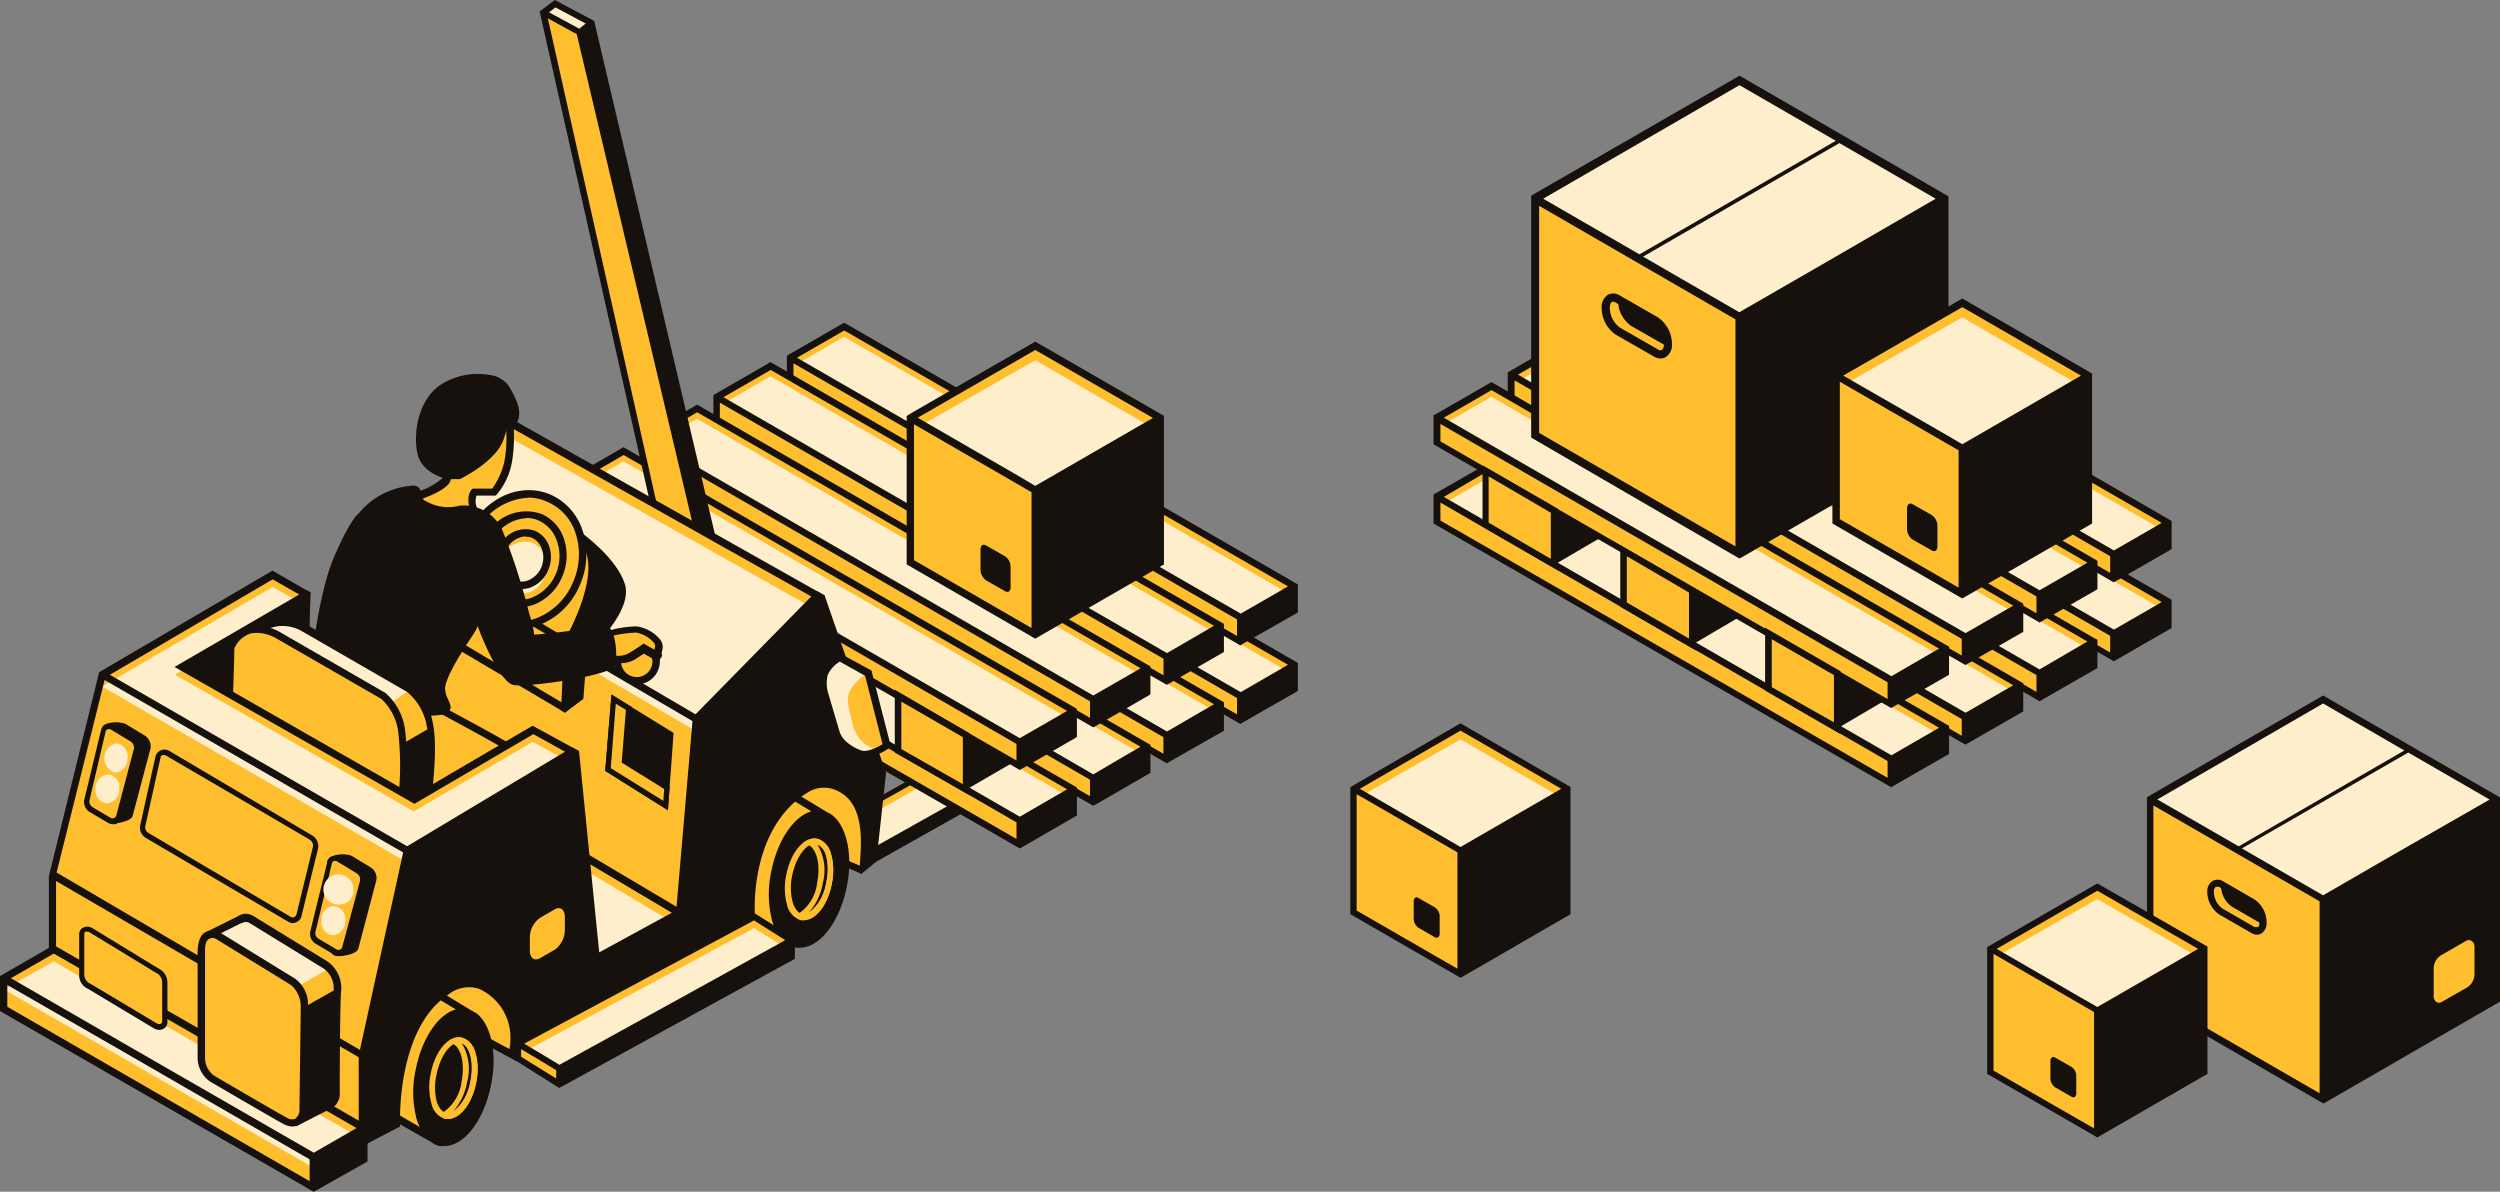 <svg xmlns="http://www.w3.org/2000/svg" viewBox="0 0 229.22 109.27" style=""><rect x="0" y="0" width="229.22" height="109.27" fill="#808080" stroke="none"/><g><g data-name="Layer 2"><g data-name="5"><g data-name="3"><path fill="#fec" d="M228.91 73.3l-15.88-9.17-15.87 9.17v18.32l15.87 9.17V82.51l15.88-9.21z"></path><path fill="#ffbe2e" d="M197.16 91.56l15.87 9.17V82.45l-15.87-9.21v18.32z"></path><path d="M229.22 73.11L213 63.77l-16.15 9.32V91.81l15.87 9.19.32.18.31-.18 15.71-9.07.16-.09V73.48zM213 64.5l7.45 4.31-15.19 8.79-7.46-4.3zm-.32 35.74l-15.24-8.8V73.85l15.24 8.79zm6.77-21.88L213 82.09l-7.45-4.3L220.81 69l7.46 4.31z" fill="#16110d"></path><path d="M206.73 82.48l-2.94-1.7a.94.94 0 0 0-.93 0 1.12 1.12 0 0 0-.48 1 2.55 2.55 0 0 0 1.09 2.06l2.94 1.7a1.11 1.11 0 0 0 .53.16.8.8 0 0 0 .4-.11 1.12 1.12 0 0 0 .48-1 2.57 2.57 0 0 0-1.09-2.11zM207 85h-.29l-2.94-1.7a1.91 1.91 0 0 1-.78-1.51.56.56 0 0 1 .17-.48h.29l.2.12a2.37 2.37 0 0 0 1 1.71l2.51 1.45c.01.25-.06.41-.16.41z" fill="#16110d"></path><path d="M226.61 86.27a.48.48 0 0 0-.51 0l-2.34 1.35a1.45 1.45 0 0 0-.62 1.17v2.51a.64.64 0 0 0 .26.58.43.43 0 0 0 .22.06.52.52 0 0 0 .29-.09l2.35-1.35a1.45 1.45 0 0 0 .62-1.17v-2.49a.63.63 0 0 0-.27-.57z" fill="#ffbe2e"></path><path fill="#ffbe2e" d="M192.3 103.95l-9.81-5.66V86.96l9.81 5.66v11.33z"></path><path fill="#ffbe2e" d="M202.12 86.96l-9.82 5.66-9.81-5.66 9.81-5.67 9.82 5.67z"></path><path fill="#fec" d="M202.12 88.09l-8.83 5.03-9.81-5.66 8.82-5.03 9.82 5.66z"></path><path d="M192.3 81l-9.81 5.67-.29.17v11.62l9.81 5.66.29.17.29-.17 9.81-5.66V86.79zm0 .67l9.24 5.33-4.64 2.68-4.6 2.65-1.45-.83-7.78-4.5zm-9.52 16.49v-10.7l9.22 5.33v10.67z" fill="#16110d"></path><path d="M189.94 100.56l-1.5-.86a1 1 0 0 1-.44-.83v-1.58c0-.32.2-.46.44-.32l1.5.86a1 1 0 0 1 .43.83v1.57c0 .32-.19.47-.43.33z" fill="#16110d"></path></g><path fill="#ffbe2e" d="M133.91 89.32l-9.81-5.67V72.32l9.81 5.67v11.33z"></path><path fill="#ffbe2e" d="M143.73 72.32l-9.82 5.67-9.81-5.67 9.81-5.66 9.82 5.66z"></path><path fill="#fec" d="M143.73 73.45l-8.82 5.04-9.82-5.67 8.82-5.03 9.82 5.66z"></path><path d="M133.91 66.32L124.1 72l-.29.18v11.64l9.82 5.67.28.16.29-.16 9.8-5.67V72.16zm0 .67l9.24 5.33-4.64 2.68-4.6 2.66-1.44-.84-7.79-4.5zm-9.52 16.5V72.82l9.24 5.33v10.67z" fill="#16110d"></path><path d="M131.55 85.93l-1.5-.87a1 1 0 0 1-.43-.83v-1.57c0-.32.19-.47.43-.33l1.5.86a1 1 0 0 1 .45.81v1.6c0 .32-.21.46-.45.33z" fill="#16110d"></path><path fill="#ffbe2e" d="M152.17 34.03v2.31l41.65 23.98v-2.24l-41.65-24.05z"></path><path fill="#ffbe2e" d="M193.82 58.08l-41.65-24.05 4.98-2.87 41.66 24.04-4.99 2.88z"></path><path fill="#fec" d="M193.82 58.08L153 34.51l4.15-2.4 40.94 23.64-4.27 2.33z"></path><path d="M199.11 55.38V55l-.3-.18-41.51-24-.15-.09-5 2.88-.3.17v2.67l41.65 24 .3.18.31-.17 5-2.88zm-.91-.18l-1.2.7-3.18 1.83L179 49.19 152.78 34l4.37-2.52zm-45.72-19v-1.6l41 23.7v1.53z" fill="#16110d"></path><path fill="#ffbe2e" d="M145.37 37.68v2.31l41.65 23.98v-2.24l-41.65-24.05z"></path><path fill="#ffbe2e" d="M187.02 61.73l-41.65-24.05 4.98-2.88L192 58.85l-4.98 2.88z"></path><path fill="#fec" d="M187.02 61.73L146.2 38.16l4.15-2.4 40.93 23.63-4.26 2.34z"></path><path d="M192.31 59v-.35l-.31-.15-41.5-24-.15-.09-5 2.88-.31.17v2.66l41.66 24 .3.18.31-.18 5-2.87zm-.92-.18l-1.19.69-3.2 1.87-14.79-8.54L146 37.68l4.37-2.53zm-45.72-19v-1.6l41.05 23.68v1.54z" fill="#16110d"></path><path fill="#ffbe2e" d="M138.57 41.61v2.31l41.65 23.98v-2.24l-41.65-24.05z"></path><path fill="#ffbe2e" d="M180.22 65.66l-41.65-24.05 4.98-2.87 41.65 24.04-4.98 2.88z"></path><path fill="#fec" d="M180.22 65.66L139.4 42.09l4.15-2.4 40.93 23.64-4.26 2.33z"></path><path d="M185.51 63v-.35l-.31-.18-41.5-24-.15-.09-5 2.88-.31.18v2.66l41.66 24 .3.17.31-.17 5-2.87zm-.92-.17l-1.2.69-3.17 1.83-14.79-8.54-26.25-15.2 4.37-2.52zm-45.72-19v-1.6l41 23.7v1.53z" fill="#16110d"></path><path fill="#ffbe2e" d="M131.77 45.56v2.31l41.65 23.97v-2.23l-41.65-24.05z"></path><path fill="#ffbe2e" d="M173.42 69.61l-41.65-24.05 4.98-2.88 41.65 24.05-4.98 2.88z"></path><path fill="#fec" d="M173.42 69.61l-40.83-23.57 4.16-2.4 40.93 23.63-4.26 2.34z"></path><path d="M178.71 66.91v-.36l-.31-.17-41.5-24-.15-.09-5 2.87-.31.18V48l41.65 24 .31.18.3-.18 5-2.87zm-.92-.18l-1.2.69-3.17 1.83-14.79-8.53-26.25-15.16 4.37-2.56zm-45.72-19v-1.65l41 23.7v1.54z" fill="#16110d"></path><path fill="#ffbe2e" d="M152.17 26.77v2.31l41.65 23.98v-2.24l-41.65-24.05z"></path><path fill="#ffbe2e" d="M193.82 50.82l-41.65-24.05 4.98-2.87 41.66 24.05-4.99 2.87z"></path><path fill="#fec" d="M193.82 50.82L153 27.25l4.15-2.4 40.94 23.64-4.27 2.33z"></path><path d="M199.11 48.12v-.35l-.3-.18-41.51-24-.15-.09-5 2.88-.3.18v2.66l41.65 24 .3.17.31-.17 5-2.87zm-.91-.18l-1.2.7-3.18 1.83L179 41.93l-26.22-15.16 4.37-2.52zm-45.72-19V27.3l41 23.7v1.53z" fill="#16110d"></path><path fill="#ffbe2e" d="M145.37 30.42v2.31l41.65 23.98v-2.24l-41.65-24.05z"></path><path fill="#ffbe2e" d="M187.02 54.47l-41.65-24.05 4.98-2.88L192 51.59l-4.98 2.88z"></path><path fill="#fec" d="M187.02 54.47L146.2 30.9l4.15-2.4 40.93 23.63-4.26 2.34z"></path><path d="M192.31 51.77v-.35l-.31-.18-41.5-24-.15-.09-5 2.88-.31.17v2.7l41.66 24 .3.18.31-.18 5-2.87zm-.92-.18l-1.19.69-3.2 1.84-14.79-8.54L146 30.42l4.37-2.52zm-45.72-19V31l41.05 23.69v1.54z" fill="#16110d"></path><path fill="#ffbe2e" d="M138.57 34.35v2.31l41.65 23.98V58.4l-41.65-24.05z"></path><path fill="#ffbe2e" d="M180.22 58.4l-41.65-24.05 4.98-2.87 41.65 24.05-4.98 2.87z"></path><path fill="#fec" d="M180.22 58.4L139.4 34.83l4.15-2.4 40.93 23.64-4.26 2.33z"></path><path d="M185.51 55.7v-.35l-.31-.18-41.5-24-.15-.09-5 2.88-.31.18v2.66l41.66 24 .3.17.31-.17 5-2.87zm-.92-.17l-1.2.69-3.17 1.83-14.79-8.54-26.25-15.16 4.37-2.52zm-45.72-19.05v-1.6l41 23.7v1.53z" fill="#16110d"></path><path fill="#ffbe2e" d="M131.77 38.3v2.31l41.65 23.98v-2.24L131.77 38.3z"></path><path fill="#ffbe2e" d="M173.42 62.35L131.77 38.3l4.98-2.88 41.65 24.05-4.98 2.88z"></path><path fill="#fec" d="M173.42 62.35l-40.83-23.57 4.16-2.4 40.93 23.63-4.26 2.34z"></path><path d="M178.71 59.65v-.36l-.31-.17-41.5-24-.15-.09-5 2.88-.31.17v2.66l41.65 24 .31.18.3-.18 5-2.87zm-.92-.18l-1.2.69-3.17 1.84-14.79-8.53-26.25-15.17 4.37-2.53zm-45.72-19v-1.6l41 23.69v1.54z" fill="#16110d"></path><path fill="#ffbe2e" d="M162.15 63.13v-5.05l6.3 3.65v5.01l-6.3-3.61z"></path><path d="M172.81 64.23l-4.05-2.33v-.35l-6.92-4v5.76l6.92 4v-.7zm-4.66 2l-5.7-3.23v-4.39l5.7 3.29z" fill="#16110d"></path><path fill="#ffbe2e" d="M136.19 48.08v-4.93l6.3 3.69v4.91l-6.3-3.67z"></path><path d="M146.85 49.24l-4-2.33v-.25l-6.92-4v5.63l6.92 4v-.71zm-4.66 2l-5.7-3.32v-4.24l5.7 3.33z" fill="#16110d"></path><path fill="#ffbe2e" d="M148.86 55.38v-4.92l6.31 3.68v4.91l-6.31-3.67z"></path><path d="M159.52 56.55l-4.05-2.33V54l-6.91-4v5.63l6.91 4v-.7zm-4.66 2l-5.7-3.31V51l5.7 3.33z" fill="#16110d"></path><path fill="#fec" d="M178.27 18.22L159.49 7.38l-18.78 10.84v21.69l18.78 10.84V29.12l18.78-10.9z"></path><path fill="#ffbe2e" d="M140.71 39.84l18.78 10.84V29.05l-18.78-10.9v21.69z"></path><path d="M178.65 18L159.49 6.94l-19.1 11v22.18L159.12 51l.37.21.38-.21 18.59-10.74.19-.11V18.44zM159.49 7.81l8.83 5.1-18 10.41-8.83-5.1zm-.37 42.29l-18-10.41V18.87l18 10.41zm8-25.88l-7.65 4.41-8.82-5.1 18-10.41 8.83 5.1z" fill="#16110d"></path><path d="M152 29.09l-3.48-2a1.07 1.07 0 0 0-1.1-.06 1.34 1.34 0 0 0-.57 1.22 3 3 0 0 0 1.29 2.43l3.49 2a1.17 1.17 0 0 0 .62.19.91.91 0 0 0 .48-.13 1.34 1.34 0 0 0 .57-1.22 3 3 0 0 0-1.3-2.43zm.35 3c-.11.06-.26 0-.35-.06l-3.48-2a2.26 2.26 0 0 1-.92-1.78c0-.34.11-.52.2-.57s.26 0 .34.06l.24.14a2.78 2.78 0 0 0 1.18 2l3 1.72a.63.63 0 0 1-.18.49z" fill="#16110d"></path><path fill="#ffbe2e" d="M179.91 54.47l-11.56-6.67V34.44l11.56 6.68v13.35z"></path><path fill="#ffbe2e" d="M191.48 34.44l-11.57 6.68-11.56-6.68 11.56-6.67 11.57 6.67z"></path><path fill="#fec" d="M191.48 35.78l-10.4 5.93-11.56-6.68 10.39-5.93 11.57 6.68z"></path><path d="M179.92 27.37l-11.57 6.68-.34.21V48l11.57 6.68.34.19.33-.19L191.82 48V34.25zm0 .79l10.88 6.28-5.46 3.16-5.42 3.13-1.71-1-9.21-5.29zM168.69 47.6V35l10.89 6.29v12.59z" fill="#16110d"></path><path d="M177.13 50.47l-1.77-1a1.22 1.22 0 0 1-.51-1v-1.85c0-.38.23-.55.51-.39l1.77 1a1.24 1.24 0 0 1 .51 1v1.86c0 .37-.23.55-.51.38z" fill="#16110d"></path><path fill="#ffbe2e" d="M60.56 68.62l-3.83-2.22L81.2 52.65l3.77 2.25-24.41 13.72z"></path><path d="M83.06 56.25l-4.32-2.51 2.47-1.37 4.24 2.54zm-3.35-2.5l3.35 2 1.43-.81-3.29-2z" fill="#16110d"></path><path fill="#fec" d="M59.93 69.3l-3.28-1.93 24.46-13.75 3.22 1.97-24.4 13.71z"></path><path fill="#ffbe2e" d="M77.59 54.68l1.64-.94 3.83 2.23-1.71.96-3.76-2.25z"></path><path d="M81.2 52.37l-2 1.1-1.73 1-21.25 12 3.82 2.21.39.2.11.07.86.44L79.72 59l5.38-3.9.35-.19zm0 .56l3.29 2-1.43.81-3.34-2zm-2 1.1L82.57 56l-.53.3-.68.38-3.29-2zm-22 12.38L77.59 55l3.28 2-20.31 11.34z" fill="#16110d"></path><path fill="#ffbe2e" d="M78.22 79.03l-3.82-2.21 24.46-13.76 3.77 2.26-24.41 13.71z"></path><path d="M100.72 66.67l-4.32-2.51 2.47-1.37 4.24 2.53zm-3.34-2.51l3.34 2 1.43-.8-3.29-2z" fill="#16110d"></path><path fill="#fec" d="M77.59 79.72l-3.28-1.93 24.47-13.76L102 66 77.59 79.72z"></path><path fill="#ffbe2e" d="M95.25 65.09l1.64-.93 3.83 2.23-1.7.96-3.77-2.26z"></path><path d="M98.87 62.79l-2 1.1-1.72 1-21.24 11.93L77.73 79l.39.2.12.07.85.44 18.3-10.31 5.37-3.88.35-.2zm0 .55l3.29 2-1.43.8-3.33-1.94zm-2 1.1l3.34 2-.53.29-.69.39-3.29-2zm-22 12.38l20.38-11.45 3.29 2-20.32 11.39z" fill="#16110d"></path><path fill="#ffbe2e" d="M72.45 39.98v2.28l41.27 23.76V63.8L72.45 39.98z"></path><path fill="#ffbe2e" d="M113.72 63.8L72.45 39.98l4.94-2.85 41.27 23.82-4.94 2.85z"></path><path fill="#fec" d="M113.72 63.8L73.27 40.45l4.12-2.37 40.55 23.41-4.22 2.31z"></path><path d="M119 61.13v-.35l-.3-.17-41.16-23.74-.15-.09-4.94 2.85-.3.17v2.64l41.27 23.76.3.17.3-.17 4.98-2.85zm-.91-.18l-1.18.69-3.15 1.82L99.07 55l-26-15 4.33-2.5zM72.75 42.09V40.5L113.42 64v1.5z" fill="#16110d"></path><path fill="#ffbe2e" d="M65.71 43.59v2.29l41.27 23.76v-2.22L65.71 43.59z"></path><path fill="#ffbe2e" d="M106.98 67.42L65.71 43.59l4.94-2.85 41.27 23.83-4.94 2.85z"></path><path fill="#fec" d="M106.98 67.42L66.53 44.06l4.12-2.37 40.56 23.42-4.23 2.31z"></path><path d="M112.22 64.74v-.35l-.3-.17L70.8 40.48l-.15-.09-4.94 2.85-.3.18v2.63l41.27 23.76.3.18.3-.18 4.94-2.81zm-.91-.17l-1.18.68-3.13 1.82-14.67-8.46-26-15 4.33-2.5zM66 45.7v-1.59l40.67 23.48v1.52z" fill="#16110d"></path><path fill="#ffbe2e" d="M58.97 47.49v2.28l41.27 23.76v-2.21L58.97 47.49z"></path><path fill="#ffbe2e" d="M100.24 71.32L58.97 47.49l4.94-2.85 41.27 23.83-4.94 2.85z"></path><path fill="#fec" d="M100.24 71.32L59.79 47.96l4.12-2.37L104.47 69l-4.23 2.32z"></path><path d="M105.48 68.64v-.35l-.3-.17-41.12-23.74-.15-.09L59 47.14l-.3.17V50l41.24 23.71.3.17.31-.17 4.93-2.85zm-.9-.17l-1.19.68-3.15 1.85-14.65-8.49-26-15L63.91 45zM59.27 49.6V48l40.67 23.49V73z" fill="#16110d"></path><path fill="#ffbe2e" d="M52.23 51.4v2.28L93.5 77.44v-2.22L52.23 51.4z"></path><path fill="#ffbe2e" d="M93.5 75.22L52.23 51.4l4.94-2.85 41.27 23.82-4.94 2.85z"></path><path fill="#fec" d="M93.5 75.22L53.05 51.87l4.12-2.37 40.56 23.41-4.23 2.31z"></path><path d="M98.74 72.55v-.35l-.3-.17-41.12-23.74-.15-.09-4.94 2.85-.3.17v2.64L93.2 77.62l.31.17.3-.17 4.93-2.85zm-.9-.18l-1.19.69-3.15 1.82-14.65-8.46-26-15 4.33-2.5zm-45.3-18.86v-1.59L93.2 75.4v1.52z" fill="#16110d"></path><path fill="#ffbe2e" d="M72.45 32.78v2.29l41.27 23.76v-2.22L72.45 32.78z"></path><path fill="#ffbe2e" d="M113.72 56.61L72.45 32.78l4.94-2.85 41.27 23.83-4.94 2.85z"></path><path fill="#fec" d="M113.72 56.61L73.27 33.26l4.12-2.38 40.55 23.42-4.22 2.31z"></path><path d="M119 53.94v-.35l-.3-.18-41.16-23.74-.15-.08-4.94 2.85-.3.17v2.64L113.42 59l.3.18.28-.18 5-2.84zm-.91-.18l-1.18.69-3.15 1.81-14.69-8.46-26-15 4.34-2.5zM72.75 34.9v-1.59l40.67 23.48v1.52z" fill="#16110d"></path><path fill="#ffbe2e" d="M65.71 36.4v2.29l41.27 23.76v-2.22L65.71 36.4z"></path><path fill="#ffbe2e" d="M106.98 60.23L65.71 36.4l4.94-2.85 41.27 23.83-4.94 2.85z"></path><path fill="#fec" d="M106.98 60.23L66.53 36.87l4.12-2.37 40.55 23.41-4.22 2.32z"></path><path d="M112.22 57.55v-.35l-.3-.17L70.8 33.29l-.15-.09-4.94 2.85-.3.17v2.64l41.27 23.76.3.17.3-.17 4.94-2.84zm-.91-.17l-1.18.68-3.13 1.82-14.67-8.46-26-15 4.33-2.5zM66 38.51v-1.59l40.68 23.48v1.52z" fill="#16110d"></path><path fill="#ffbe2e" d="M58.97 40.3v2.28l41.27 23.76v-2.22L58.97 40.3z"></path><path fill="#ffbe2e" d="M100.24 64.12L58.97 40.3l4.94-2.85 41.27 23.82-4.94 2.85z"></path><path fill="#fec" d="M100.24 64.12L59.79 40.77l4.12-2.37 40.56 23.41-4.23 2.31z"></path><path d="M105.48 61.45v-.35l-.3-.17-41.12-23.75-.15-.08L59 40l-.3.17v2.64l41.24 23.71.3.17.31-.17 4.93-2.85zm-.9-.18l-1.19.69-3.15 1.81-14.65-8.46-26-15 4.33-2.51zM59.27 42.41v-1.59L99.94 64.3v1.52z" fill="#16110d"></path><path fill="#ffbe2e" d="M52.23 44.2v2.29L93.5 70.25v-2.22L52.23 44.2z"></path><path fill="#ffbe2e" d="M93.5 68.03L52.23 44.2l4.94-2.85 41.27 23.83-4.94 2.85z"></path><path fill="#fec" d="M93.5 68.03L53.05 44.68l4.12-2.38 40.56 23.42-4.23 2.31z"></path><path d="M98.74 65.36V65l-.3-.18-41.12-23.73-.15-.09-4.94 2.85-.3.17v2.64L93.2 70.42l.3.18.31-.18 4.93-2.84zm-.9-.18l-1.19.69-3.15 1.81-14.65-8.46-26-15 4.33-2.5zm-45.3-18.86v-1.59L93.2 68.21v1.52z" fill="#16110d"></path><path fill="#ffbe2e" d="M82.33 68.81V63.8l6.25 3.62v4.96l-6.25-3.57z"></path><path d="M92.9 69.9l-4-2.31v-.35l-6.86-4V69l6.86 3.91v-.69zm-4.62 2l-5.64-3.22v-4.35l5.64 3.26z" fill="#16110d"></path><path fill="#ffbe2e" d="M56.61 53.89v-4.88l6.25 3.65v4.87l-6.25-3.64z"></path><path d="M67.18 55.05l-4-2.31v-.25l-6.86-4v5.58l6.86 4v-.7zm-4.62 2l-5.64-3.28v-4.23l5.64 3.3z" fill="#16110d"></path><path fill="#ffbe2e" d="M69.17 61.13v-4.88l6.25 3.65v4.87l-6.25-3.64z"></path><path d="M79.73 62.29l-4-2.31v-.25l-6.85-4v5.58l6.85 4v-.71zm-4.61 1.95L69.47 61v-4.22l5.65 3.3z" fill="#16110d"></path><path fill="#ffbe2e" d="M94.92 58.17l-11.46-6.62V38.32l11.46 6.62v13.23z"></path><path fill="#ffbe2e" d="M106.38 38.32l-11.46 6.62-11.46-6.62 11.46-6.61 11.46 6.61z"></path><path fill="#fec" d="M106.38 39.64l-10.3 5.88-11.46-6.61 10.3-5.88 11.46 6.61z"></path><path d="M94.92 31.32l-11.46 6.61-.33.21v13.61l11.45 6.61.34.2.34-.2 11.46-6.61V38.13zm0 .77l10.79 6.23-5.42 3.13-5.37 3.1-1.69-1-9.09-5.25zM83.8 51.36V38.9l10.78 6.23v12.45z" fill="#16110d"></path><path d="M92.16 54.21l-1.75-1a1.24 1.24 0 0 1-.51-1v-1.82c0-.37.23-.55.51-.38l1.75 1a1.19 1.19 0 0 1 .5 1v1.84c0 .35-.22.52-.5.36z" fill="#16110d"></path><path fill="#fec" d="M49.8 1.17l1.1-.83 3.33 1.78-1.1.85-3.33-1.8z"></path><path fill="#ffbe2e" d="M49.8 1.17l11.24 50.01h3.53L53.13 2.97l-3.33-1.8z"></path><path d="M66.17 51.62L54.55 2.23l-.07-.31-.28-.15L50.87 0l-1.09.82-.3.23.07.31 11.26 50.11h4.12l-.06-.27zM50.93.68l2.77 1.48-.59.47-2.77-1.5zm-.7 1l2.65 1.45 11.29 47.7v.07h-2.9z" fill="#16110d"></path><path fill="#ffbe2e" d="M34.96 67.48l-10.02 5.64L54.5 88.09l7.92-4.32-27.46-16.29z"></path><path fill="#fec" d="M33.94 68.1l-10.02 5.64 29.55 14.97 7.93-4.32L33.94 68.1z"></path><path d="M54.5 88.47L24.23 73.13 35 67.1l.17.1 28 16.58zM25.66 73.1l28.83 14.61 7.25-3.95L35 67.87z" fill="#16110d"></path><path fill="#16110d" d="M28.11 54.11l-12.09 7.04 12.07 6.91.38-13.74-.36-.21z"></path><path fill="#ffbe2e" d="M47.06 96.77l-9.11-4.94 6.39-4.69 3.75 3.36-1.03 6.27z"></path><path d="M47.32 97.29l-10-5.42 7-5.17 4.09 3.67zm-8.75-5.51l8.14 4.41.07-.4.95-5.17-3.42-3.05z" fill="#16110d"></path><path fill="#ffbe2e" d="M79.01 79.46l-11.63-4.68 6.92-8.72 5.38 3.89-.67 9.51z"></path><path d="M79 80.13l-12.16-5.22 7.4-9.31L80 69.79zm-11-5.49l11 4.82.31-9.35-5-3.59z" fill="#16110d"></path><path d="M39.94 91.08l-.33-.18-.35-.11c-1.73-.34-3.73 2-4.38 5.34-.59 3 0 5.77 1.53 6.44l3.44 2 3.55-11.38z" fill="#ffbe2e"></path><path d="M43.8 93a2.7 2.7 0 0 0-.56-.34l-3.11-1.89-.37-.19a1.88 1.88 0 0 0-.42-.14c-2-.38-4.09 2.13-4.77 5.6-.64 3.29.07 6.09 1.69 6.8l3.27 1.87a2.22 2.22 0 0 0 .42.25 2.4 2.4 0 0 0 .38.12 2.85 2.85 0 0 0 .41 0c1.82 0 3.65-2.36 4.29-5.64.57-2.79.03-5.34-1.23-6.44zm-8.59 3.15c.56-2.83 2.24-5.09 3.72-5.09h.26l.26.08 2.34 1.41c-1.61.46-3.11 2.63-3.68 5.54a9.73 9.73 0 0 0 .1 4.55 5.51 5.51 0 0 0 .27.69l-1.94-1.13c-1.32-.52-1.89-3.13-1.33-6.01z" fill="#16110d"></path><path d="M41.09 102.59h-.25a1.83 1.83 0 0 1-1.29-1.45 5.62 5.62 0 0 1-.06-2.69c.4-2.09 1.64-3.56 2.82-3.32s1.76 2 1.35 4.14c-.38 1.92-1.48 3.32-2.57 3.32zm1-7c-.82 0-1.74 1.28-2.06 2.92a5.22 5.22 0 0 0 0 2.44c.18.61.51 1 .89 1.09.86.17 1.87-1.17 2.21-2.91s-.09-3.36-.95-3.53z" fill="#ffbe2e"></path><path d="M41.09 102.59a1.07 1.07 0 0 1-.25 0 .66.66 0 0 1-.21-.08l-.53-.35.49-.15a3.92 3.92 0 0 0 1.73-2.84c.35-1.8-.13-3.17-.79-3.46l-.47-.23.48-.26a1.32 1.32 0 0 1 .77-.09 1.83 1.83 0 0 1 1.29 1.45 5.75 5.75 0 0 1 .06 2.69c-.38 1.92-1.48 3.32-2.57 3.32zm1.21-7a4.52 4.52 0 0 1 .53 3.6 5.37 5.37 0 0 1-1.28 2.7 4.17 4.17 0 0 0 1.6-2.8 5.22 5.22 0 0 0 0-2.44 1.52 1.52 0 0 0-.85-1.01z" fill="#ffbe2e"></path><path d="M72.54 72.87l-.33-.18a1.42 1.42 0 0 0-.35-.11c-1.73-.34-3.73 2-4.37 5.33-.6 3 0 5.78 1.52 6.44l3.45 2L76 75z" fill="#ffbe2e"></path><path d="M76.4 74.82a2.19 2.19 0 0 0-.56-.35l-3.1-1.88-.37-.2a2.07 2.07 0 0 0-.42-.14c-2-.37-4.09 2.14-4.77 5.6-.65 3.29.06 6.1 1.68 6.8l3.27 1.88a2.61 2.61 0 0 0 .43.24 1.94 1.94 0 0 0 .39.12 1.81 1.81 0 0 0 .4 0c1.82 0 3.65-2.36 4.3-5.64.56-2.81.01-5.36-1.25-6.43zM67.82 78c.55-2.82 2.24-5.09 3.71-5.09a1.24 1.24 0 0 1 .27 0 1.17 1.17 0 0 1 .25.07l2.34 1.41c-1.6.46-3.11 2.64-3.68 5.54a9.86 9.86 0 0 0 .1 4.55 6.37 6.37 0 0 0 .27.7L69.15 84c-1.32-.53-1.9-3.14-1.33-6z" fill="#16110d"></path><path d="M73.69 84.37h-.24a1.89 1.89 0 0 1-1.3-1.46 5.75 5.75 0 0 1-.06-2.69c.41-2.09 1.65-3.56 2.82-3.32s1.77 2.05 1.36 4.14c-.38 1.96-1.48 3.33-2.58 3.33zm1-7c-.82 0-1.73 1.28-2.06 2.92a5.36 5.36 0 0 0 .05 2.44c.19.62.52 1 .9 1.09.86.17 1.86-1.16 2.2-2.91s-.09-3.36-.94-3.53z" fill="#ffbe2e"></path><path d="M73.69 84.37h-.24a1.77 1.77 0 0 1-.22-.08l-.53-.36.5-.15a3.89 3.89 0 0 0 1.72-2.84c.36-1.79-.12-3.17-.79-3.46l-.47-.22.48-.26a1.33 1.33 0 0 1 .77-.1 1.85 1.85 0 0 1 1.3 1.45 5.75 5.75 0 0 1 .06 2.65c-.38 2-1.48 3.37-2.58 3.37zm1.22-7a4.57 4.57 0 0 1 .53 3.6 5.37 5.37 0 0 1-1.28 2.7 4.18 4.18 0 0 0 1.59-2.8 5.1 5.1 0 0 0 0-2.44 1.48 1.48 0 0 0-.84-1.01z" fill="#ffbe2e"></path><path fill="#ffbe2e" d="M36.48 49.91l-1.52 17.57 27.46 16.29 1.47-17.82-27.41-16.04z"></path><path fill="#ffbe2e" d="M75.06 54.68l-28-15.75-10.58 10.98 27.41 16.04 11.17-11.27z"></path><path fill="#fec" d="M75.07 56.05l-28-15.74-10.55 10.74L63.93 67.1l11.14-11.05z"></path><path d="M75.61 54.6l-28.38-16-.23-.09-10.58 11-.23-.13v.41l-.22.22.19.11-1.55 17.55 28.11 16.67 1.49-18.24zM47.13 39.36l27.38 15.4-10.68 10.77-9.21-5.4L37 49.83zm15 43.84L35.32 67.3l1.45-16.83 26.76 15.67z" fill="#16110d"></path><path d="M57.29 53.54c-.8-2.49-4.11-4.8-4.26-4.9l-1.68-1.07-.19.26-2 2.84c-.11.17-.26.39 2.55 8.29l-.29 6.16.38.22 1.69-1.26.31-4.17c.68-.61 4.25-3.97 3.49-6.37z" fill="#16110d"></path><path d="M52.05 58.91s4.51-7.61.8-10-6.56-4.18-8.61-1.52a50.54 50.54 0 0 0-3.38 5z" fill="#ffbe2e"></path><path fill="#ffbe2e" d="M40.86 52.36l-.25 5.98 11.16 6.6.28-6.03-11.19-6.55z"></path><path d="M53 48.64c-3.62-2.34-6.78-4.37-9-1.44a56.11 56.11 0 0 0-3.23 4.7l-.19-.11v.47l-.13.22.12.07-.26 6 11.49 6.79.3-.23.28-6.1c.44-.76 4.46-7.93.62-10.37zm-8.52-1c1.78-2.32 4.14-1 8.16 1.6 3 1.92 0 7.85-.75 9.24l-10.56-6.24a51.79 51.79 0 0 1 3.18-4.63zm7 16.75L41 58.15l.23-5.21L51.7 59.1z" fill="#16110d"></path><path d="M50.28 45.64c-2.66-1.1-5.8.45-7.1 3.43s-.34 6.44 2.25 7.74 6-.13 7.43-3.33.14-6.71-2.58-7.84zm.95 7.1a3.83 3.83 0 0 1-5 2.28 4 4 0 0 1-1.56-5.29 3.83 3.83 0 0 1 4.87-2.32 4 4 0 0 1 1.69 5.33z" fill="#ffbe2e"></path><path d="M47.54 57.64a5 5 0 0 1-2.26-.53c-2.76-1.38-3.82-5-2.41-8.18s4.7-4.77 7.54-3.61a5.39 5.39 0 0 1 2.89 3 6.94 6.94 0 0 1-.13 5.31 6.71 6.71 0 0 1-3.77 3.7 5.49 5.49 0 0 1-1.86.31zm.93-12a5.67 5.67 0 0 0-5 3.58c-1.23 2.83-.29 6.1 2.1 7.3a4.47 4.47 0 0 0 3.59.17 6 6 0 0 0 3.38-3.32 6.23 6.23 0 0 0 .12-4.79A4.62 4.62 0 0 0 50.15 46a4.3 4.3 0 0 0-1.68-.38zm-.86 10.05a3.45 3.45 0 0 1-1.55-.35 4.37 4.37 0 0 1-1.73-5.72 4.19 4.19 0 0 1 5.31-2.5 3.74 3.74 0 0 1 2 2.09 4.85 4.85 0 0 1-.1 3.68 4.65 4.65 0 0 1-2.61 2.56 3.8 3.8 0 0 1-1.32.22zm.66-8.18A3.77 3.77 0 0 0 45 49.87a3.69 3.69 0 0 0 1.4 4.84 3 3 0 0 0 2.35.09 4 4 0 0 0 2.22-2.2 4.13 4.13 0 0 0 .03-3.16 3.07 3.07 0 0 0-1.63-1.72 2.69 2.69 0 0 0-1.1-.23z" fill="#16110d"></path><path d="M48.84 49.78A2.27 2.27 0 0 0 46 51.15a2.38 2.38 0 0 0 .9 3.11 2.25 2.25 0 0 0 3-1.34 2.34 2.34 0 0 0-1.06-3.14z" fill="#fec"></path><path d="M47.82 54a2.17 2.17 0 0 1-1-.24 2.69 2.69 0 0 1-1.06-3.54 2.59 2.59 0 0 1 3.29-1.55A2.37 2.37 0 0 1 50.32 50a3 3 0 0 1-.06 2.28 2.87 2.87 0 0 1-1.62 1.59 2.37 2.37 0 0 1-.82.13zm.39-4.82a2.1 2.1 0 0 0-1.83 1.31 2 2 0 0 0 .74 2.67 1.58 1.58 0 0 0 1.28.06A2.21 2.21 0 0 0 49.64 52a2.32 2.32 0 0 0 0-1.77 1.65 1.65 0 0 0-.9-.93 1.47 1.47 0 0 0-.53-.08z" fill="#16110d"></path><path fill="#16110d" d="M56.06 63.69l-.57 6.99 5.75 3.61.52-7.09-5.7-3.51z"></path><path fill="#ffbe2e" d="M57.27 69.8l.39-4.84-1.39-.86-.52 6.46 5.28 3.31.12-1.64-3.88-2.43z"></path><path d="M61.24 74.29l-5.75-3.61.58-7 1.85 1.14-.4 4.84 3.88 2.44zM56 70.43l4.82 3 .08-1.09-3.9-2.42.39-4.83-.93-.57z" fill="#16110d"></path><path d="M60.16 60.64a1.78 1.78 0 1 1-1.77-1.78 1.77 1.77 0 0 1 1.77 1.78z" fill="#ffbe2e"></path><path d="M58.39 62.75a2.11 2.11 0 1 1 2.11-2.11 2.11 2.11 0 0 1-2.11 2.11zm0-3.55a1.44 1.44 0 1 0 1.43 1.44 1.45 1.45 0 0 0-1.43-1.44z" fill="#16110d"></path><path d="M38.22 45.46s2.37-.75 2.74-1.53a6.78 6.78 0 0 0 .36-2.33l5.23-3.89a13.61 13.61 0 0 1 0 4.73 6.38 6.38 0 0 1-1.28 2.67h-1.73s-.43.28-.17 1.38.88 3.15.88 3.15l-5.1-.52z" fill="#ffbe2e"></path><path d="M44.72 50l-5.83-.59-1.08-4.2.31-.09a6 6 0 0 0 2.54-1.36A6.16 6.16 0 0 0 41 41.6v-.17l5.81-4.32.1.54a13.78 13.78 0 0 1 0 4.88 6.36 6.36 0 0 1-1.36 2.81l-.1.1h-1.76a1.51 1.51 0 0 0 0 1c.25 1.08.87 3.11.87 3.13zm-5.3-1.21l4.36.44c-.2-.68-.56-1.9-.74-2.68-.3-1.27.21-1.68.31-1.75h1.78a6.89 6.89 0 0 0 1.1-2.41 11.83 11.83 0 0 0 .07-4l-4.64 3.46a6.67 6.67 0 0 1-.39 2.31c-.36.73-1.92 1.35-2.65 1.6z" fill="#16110d"></path><path d="M29.43 63.19s-.63 2.74.26 4.34 1.92 2.54 4.75 3.44a71 71 0 0 0 9.44 2.13h-.26a9.3 9.3 0 0 0-.52 3.62c0 2.57.58 6.49.38 8.26l-.2 1.77 1.19.69 1.24-.88 2.47-12.87s1.07-3.4-.09-4.29S40 64.83 40 64.83s-4.72-2-5.06-2.11-5.51.47-5.51.47z" fill="#ffbe2e"></path><path d="M44.49 87.81l-1.57-.89.23-2a28.72 28.72 0 0 0-.15-4.28c-.11-1.37-.22-2.78-.22-3.94a12 12 0 0 1 .41-3.34 82.54 82.54 0 0 1-8.84-2.07c-3-1-4-2-4.93-3.6s-.33-4.46-.3-4.58v-.23h.24c1.57-.16 5.26-.54 5.63-.46s4 1.65 5.12 2.13c.31.16 7 3.7 8.16 4.59s.32 4.29.2 4.66L46 86.74zm-.85-1.26l.82.47.95-.68 2.44-12.74c.39-1.26.74-3.41 0-3.95-1.13-.86-8-4.49-8-4.52-1.76-.76-4.69-2-5-2.08s-3.23.25-5.17.45a6.72 6.72 0 0 0 .32 3.86c.82 1.48 1.75 2.4 4.55 3.29a77.77 77.77 0 0 0 9.09 2.09h.28v.44a.72.72 0 0 0-.06.15v.06a10.85 10.85 0 0 0-.41 3.27c0 1.12.11 2.52.22 3.88a28.61 28.61 0 0 1 .15 4.46z" fill="#16110d"></path><path d="M55.82 58.05a14.44 14.44 0 0 1 2.53-.36c.68.05 2.29.86 2 1.71l-.19.67-1.15-.67a12.3 12.3 0 0 1-1.08.7 2.38 2.38 0 0 1-1.74.32l-1.4-1.6z" fill="#ffbe2e"></path><path d="M56.67 60.8a2.9 2.9 0 0 1-.53 0h-.1l-1.71-1.95.84-.62a3.2 3.2 0 0 1 1.32-.58 10 10 0 0 1 1.88-.22 3.43 3.43 0 0 1 2.15 1.2 1.11 1.11 0 0 1 .2 1c-.11.38 0 .49 0 .49l-.36.58-1.32-.77-.92.59a2.82 2.82 0 0 1-1.45.28zm-.26-.69a2 2 0 0 0 1.38-.3c.85-.52 1-.66 1.05-.67L59 59l1 .57a1.38 1.38 0 0 1 .06-.26.44.44 0 0 0-.1-.37 2.81 2.81 0 0 0-1.63-.94 12.09 12.09 0 0 0-2.37.34l-.64.49z" fill="#16110d"></path><path d="M55.84 57.51a.67.67 0 0 0-.71-.13 57.24 57.24 0 0 1-6.15.81 6 6 0 0 0-.23-1.14c0-.15-.15-.49-.28-1a57.12 57.12 0 0 0-2.41-7.44 3.87 3.87 0 0 0-3.65-2.26h-.21a4.09 4.09 0 0 1-3.11-.38.8.8 0 0 1-.5-.75.75.75 0 0 0-.23-.55.89.89 0 0 0-.67-.13 7 7 0 0 0-4.8 2.53c-.22.17-1 1-2.37 4.27S28 63 28.69 64s8.88 1.63 10.07 1.63c1.63 0 2.23-.11 2.46-.48s0-.65-.12-1a2.35 2.35 0 0 1-.29-1c0-1 1.56-3.43 2.32-4.58.24-.36.42-.65.51-.8a1.88 1.88 0 0 0 .15-.38c.77 2.11 2.22 5.12 3.23 5.4s7.59-.66 9-1.45a.83.83 0 0 0 .41-.45c.16-.65.09-2.78-.59-3.38z" fill="#16110d"></path><path d="M46.65 35.39a2.46 2.46 0 0 0-1.7-1 6.28 6.28 0 0 0-4.61.93c-1.93 1.36-2.44 4.13-2.1 6.12s2.69 2.47 2.78 2.49H42.17c.14-.07 3.29-1.61 4-3.62.15-.45.27-.83.37-1.14h.25l.26.15.37-.62c.46-.9.03-1.96-.77-3.31z" fill="#16110d"></path><path d="M23.58 74.46a2.73 2.73 0 0 1-1.48-2.87c.22-2.14.18-13.58.18-13.58a12.75 12.75 0 0 1 3-1 4 4 0 0 1 2.35.44l9.78 5.65a5.52 5.52 0 0 1 1.91 3.23c.53 2.34-.15 7.06-.15 7.06l-10.63 4.22z" fill="#ffbe2e"></path><path fill="#fec" d="M35.78 64.49l1.9-1.32-10.6-6-2.14-.14-1.54.71 1.81.43 9.93 5.66.64.66z"></path><path d="M39.67 66.21a5.75 5.75 0 0 0-2.07-3.45l-9.77-5.65a4.43 4.43 0 0 0-2.58-.48 12.43 12.43 0 0 0-3.12 1.08l-.19.09v.2c0 .12 0 11.45-.18 13.55a3.09 3.09 0 0 0 1.66 3.2L28.51 78l11-4.41v-.19c.04-.21.7-4.82.16-7.19zm-.79 6.89zM37 68.15V73.93l-8.32 3.34-4.82-3h-.05a2.41 2.41 0 0 1-1.28-2.52c.21-2 .19-11.78.19-13.41a11.32 11.32 0 0 1 2.73-.92 3.64 3.64 0 0 1 2.14.4l9.75 5.63a5.25 5.25 0 0 1 1.77 3c0 .13.06.27.08.42z" fill="#16110d"></path><path d="M21.28 75.24a4.33 4.33 0 0 1-.68-3.18c.22-2.14.53-12.65.53-12.65A2.77 2.77 0 0 1 23 57.74a4 4 0 0 1 2.35.45l9.78 5.64a5.26 5.26 0 0 1 1.68 3.22 30.27 30.27 0 0 1 0 6.54l-9.64 4.82z" fill="#ffbe2e"></path><path d="M27.18 78.79L21 75.46a4.6 4.6 0 0 1-.73-3.46c.22-2.1.52-12.52.53-12.62v-.12a3.1 3.1 0 0 1 2.2-1.85 4.26 4.26 0 0 1 2.57.49l9.78 5.64a5.46 5.46 0 0 1 1.8 3.46 29.74 29.74 0 0 1 0 6.64v.19zM21.51 75l5.68 3 9.32-4.66a28.11 28.11 0 0 0 0-6.26 5 5 0 0 0-1.55-3l-9.75-5.62a3.61 3.61 0 0 0-2.14-.4 2.38 2.38 0 0 0-1.58 1.4c0 1-.32 10.55-.53 12.61a4.23 4.23 0 0 0 .55 2.93z" fill="#16110d"></path><path fill="#ffbe2e" d="M48.84 66.93l-10.89 6.38L16.7 61.14l11.41-6.64-3.1-1.77-15.64 9.13-4.56 18.33v7.23l28.56 17.04v-7.61l4.11-18.78L52.61 69l-3.77-2.07z"></path><path fill="#fec" d="M48.84 68.02l-10.9 6.38-21.9-12.54 11.13-6.81L25 53.82 9.37 62.95l28.11 16.21 15.13-9.08-3.77-2.06z"></path><path d="M53.09 68.87l-4.26-2.33-10.89 6.38-20.57-11.78 11.08-6.44v-.38l-3.47-2-15.61 9.15-.29.17L9 62 4.48 80.33v7.28l29 17.32.2-.1v-8l4.08-18.6zM25 53.12l2.43 1.39L16 61.15 38 73.7l10.9-6.39L51.94 69l-14.46 8.68-27.41-15.81zm8 50.75L5.14 87.22v-6.44L19 88.85 33 97zm.1-7.55l-14.58-8.5L5.19 80l4.4-17.65 5.6 3.23L37.1 78.24z" fill="#16110d"></path><path d="M26.85 84.64a.78.78 0 0 1-.41-.12l-13.08-7.7a1.09 1.09 0 0 1-.5-1.17l1.39-6.27a.82.82 0 0 1 .47-.57.84.84 0 0 1 .74 0l13.16 7.79a1.14 1.14 0 0 1 .53 1.26L27.64 84a.8.8 0 0 1-.47.56.88.88 0 0 1-.32.08zm-11.8-15.41a.35.35 0 0 0-.14 0 .34.34 0 0 0-.19.23l-1.39 6.26a.59.59 0 0 0 .28.65l13.07 7.71a.35.35 0 0 0 .3 0 .38.38 0 0 0 .2-.23l1.5-6.16a.64.64 0 0 0-.31-.72l-13.16-7.7a.29.29 0 0 0-.16-.04z" fill="#16110d"></path><path fill="#ffbe2e" d="M47.48 95.68l21.66-11.63 3.45 2.16-21.31 11.75-3.8-2.28z"></path><path fill="#ffbe2e" d="M47.48 95.68l3.8 2.28v1.46l-3.8-2.37v-1.37z"></path><path fill="#fec" d="M48.29 96.31L69.14 85.1l3.45 2.16L52.1 98.59l-3.81-2.28z"></path><path d="M75.61 54.6l-.73-.42-11.35 11.56L62 83.47l-7.06 3.85-1.85-18.45-.63-.34-15.41 9.23-4.16 19v7.81l.62.37 3.17-1.65V103c0-.09-.32-8.64 4.39-11.78a3 3 0 0 1 2.84-.56 4.88 4.88 0 0 1 2.89 4.54v.62h.41v1.37L51 99.58l.28.17.3-.16 21.3-11.68v-1.86l-.28-.17-3.39-2.13c0-.07-.52-7.85 4.91-11.13a2.78 2.78 0 0 1 2.76-.06c2.66 1.32 2 5.48 1.93 7.18l.14.41 1.4-1.15.89-8.12zM51 98.89l-3.22-2v-.7l1.42.85 1.8 1.08zm12.23-7.84l-11.94 6.58-1.87-1.13-1.36-.81 21.07-11.3L72 86.2z" fill="#16110d"></path><path d="M77 60.27l2.6 1.41 1.7 6.65s-1.65 1.12-2.57.72a5.17 5.17 0 0 1-1.22-.67 2.83 2.83 0 0 1-.9-1.13c-.16-.58-1.06-3.74-1.06-3.74a3.5 3.5 0 0 1 .06-1.76A3.46 3.46 0 0 1 77 60.27z" fill="#ffbe2e"></path><path d="M80.5 68.8a3.2 3.2 0 0 1-2.29-2.28c-.32-1.31-.64-2.25-.34-3.09a4 4 0 0 1 1.88-1.78L77 60.27l-1.54 1.85.34 2.61 1.11 3.21 1.91 1.39z" fill="#fec"></path><path d="M79.21 69.47a1.54 1.54 0 0 1-.61-.11 5.07 5.07 0 0 1-1.3-.73 3 3 0 0 1-1-1.29l-1.06-3.73a3.81 3.81 0 0 1 .06-2A3.75 3.75 0 0 1 76.85 60l.16-.09 2.89 1.56 1.79 7-.19.14a4.94 4.94 0 0 1-2.29.86zM77 60.66a2.86 2.86 0 0 0-1.1 1.2 3.17 3.17 0 0 0 0 1.57l1.1 3.73a2.39 2.39 0 0 0 .78 1 4.66 4.66 0 0 0 1.14.63c.54.23 1.54-.26 2-.56l-1.6-6.27z" fill="#16110d"></path><path fill="#ffbe2e" d="M28.77 106.06L.34 89.69l4.59-2.65 28.43 16.37-4.59 2.65z"></path><path fill="#ffbe2e" d="M.34 89.69v2.81l28.43 16.39v-2.83L.34 89.69z"></path><path fill="#fec" d="M28.77 107.08L.34 90.71l4.59-2.56 28.43 16.37-4.59 2.56z"></path><path d="M33.7 103.6v-.38l-.34-.2L4.93 86.65.34 89.3l-.34.19v3.21l28.43 16.38.34.19.34-.19 4.59-2.59zM4.93 87.43l27.76 16-3.92 2.26-16.68-9.6L1 89.69zM.67 92.31v-2l10.72 6.17 17 9.82v2z" fill="#16110d"></path><path d="M29.88 88.46l-6.82-4.18a1 1 0 0 0-1.08 0l-3 1.52 2.53 5.2v4.45a2.33 2.33 0 0 0 1 1.88l3 1.74 1.82 3.7 2.78-1.41a.81.81 0 0 0 .31-.15 1.46 1.46 0 0 0 .44-.79s0-7.8.12-9.57a2.58 2.58 0 0 0-1.1-2.39z" fill="#ffbe2e"></path><path fill="#fec" d="M19.51 85.5l7.81 4.94 2.86-1.66-7.77-4.71-2.9 1.43z"></path><path d="M30.05 88.17L23.25 84a1.26 1.26 0 0 0-1.42 0l-2.89 1.44 2.23 5.69v4.36a2.66 2.66 0 0 0 1.16 2.18l2.9 1.69 1.92 3.91 3-1.53a1 1 0 0 0 .43-.22 1.81 1.81 0 0 0 .57-1c0-.08 0-7.81.12-9.55a3 3 0 0 0-1.22-2.8zm-4.32 10.69h-.09l-3-1.74a2 2 0 0 1-.83-1.59v-4.45L19.39 86l2.74-1.37h.08a.64.64 0 0 1 .67 0l6.82 4.19a2.23 2.23 0 0 1 .89 2l-2.7 1.52v9.84l-.46.23z" fill="#16110d"></path><path d="M20 85.8l6.83 4.2a2.59 2.59 0 0 1 1.07 2.4c-.08 1.77-.12 9.57-.12 9.57a1.05 1.05 0 0 1-1.67.76c-1.4-.76-6.66-3.85-6.66-3.85a2.35 2.35 0 0 1-1-1.88v-9.36s-.23-1.36.47-1.84a1 1 0 0 1 1.08 0z" fill="#ffbe2e"></path><path d="M26.82 103.29a1.9 1.9 0 0 1-.88-.26c-1.38-.76-6.61-3.83-6.67-3.86A2.68 2.68 0 0 1 18.12 97v-9.36s-.12-1.64.63-2.12a1.37 1.37 0 0 1 1.45 0L27 89.7a2.88 2.88 0 0 1 1.22 2.72c-.07 1.74-.12 9.48-.12 9.55a1.62 1.62 0 0 1-.79 1.2 1.11 1.11 0 0 1-.49.12zM19.47 86a.59.59 0 0 0-.34.11c-.43.29-.31 1.17-.33 1.5v9.42a2 2 0 0 0 .84 1.6s5.26 3.09 6.64 3.84a.86.86 0 0 0 .76.12 1 1 0 0 0 .41-.65s.11-7.76.12-9.52a2.58 2.58 0 0 0-.9-2.11l-6.83-4.2a.71.71 0 0 0-.37-.11z" fill="#16110d"></path><path d="M8.3 85.26L14.36 89a1.25 1.25 0 0 1 .75 1v3.7c0 .4-.41.61-.83.41l-6.1-3.65a1.17 1.17 0 0 1-.69-1v-3.81c-.03-.37.39-.58.81-.39z" fill="#ffbe2e"></path><path d="M14.61 94.43a1.12 1.12 0 0 1-.43-.1l-6.12-3.67a1.36 1.36 0 0 1-.8-1.15v-3.82a.67.67 0 0 1 .31-.61.89.89 0 0 1 .87 0l6.06 3.7a1.45 1.45 0 0 1 .85 1.22v3.69a.68.68 0 0 1-.31.61.84.84 0 0 1-.43.13zm-6.61-9a.29.29 0 0 0-.17 0 .21.21 0 0 0-.1.2v3.82a.93.93 0 0 0 .55.74l6.12 3.66a.4.4 0 0 0 .37 0 .22.22 0 0 0 .1-.2V90a1 1 0 0 0-.61-.83l-6.07-3.7a.54.54 0 0 0-.19-.04z" fill="#16110d"></path><path d="M50.85 87.09l-1.33.76c-.52.3-.94 0-.94-.71v-1.2a2.24 2.24 0 0 1 .94-1.79l1.33-.77c.52-.3.94 0 .94.71v1.2a2.26 2.26 0 0 1-.94 1.8z" fill="#ffbe2e"></path><path d="M13.28 67.45l-1.77-1.08a2.74 2.74 0 0 0-1.76 0 .65.65 0 0 0-.43.44l-.53 6.27a1.08 1.08 0 0 0 .43 1.15l.64 1.16h.05a1 1 0 0 0 .5.1 3.57 3.57 0 0 0 1.21-.24c.33-.13.51-.28.55-.47l1.63-6.15a1.16 1.16 0 0 0-.52-1.18z" fill="#16110d"></path><path d="M10.34 66.7l1.77 1.08a.9.9 0 0 1 .4 1l-1.62 6.12a.57.57 0 0 1-.85.34l-1.69-1a.84.84 0 0 1-.35-.95l1.5-6.24a.58.58 0 0 1 .84-.35z" fill="#ffbe2e"></path><path d="M10.34 75.57a.82.82 0 0 1-.43-.12l-1.69-1a1.08 1.08 0 0 1-.48-1.18L9.25 67a.8.8 0 0 1 .48-.55.84.84 0 0 1 .74 0l1.77 1.08a1.17 1.17 0 0 1 .51 1.27L11.13 75a.84.84 0 0 1-.49.55.8.8 0 0 1-.3.02zM10 66.86a.25.25 0 0 0-.12 0 .33.33 0 0 0-.2.23l-1.47 6.26a.59.59 0 0 0 .27.65l1.68 1a.35.35 0 0 0 .3 0 .34.34 0 0 0 .2-.22l1.62-6.13A.67.67 0 0 0 12 68l-1.77-1.07a.26.26 0 0 0-.23-.07z" fill="#16110d"></path><path d="M11.69 69.58a1.22 1.22 0 0 1-1.17 1.25 1.38 1.38 0 0 1 .21-2.68 1.24 1.24 0 0 1 .96 1.43z" fill="#fec"></path><path d="M10.94 72.41a1.23 1.23 0 0 1-1.18 1.25 1.23 1.23 0 0 1-1-1.42A1.25 1.25 0 0 1 10 71a1.24 1.24 0 0 1 .94 1.41z" fill="#fec"></path><path d="M34 79.54l-1.77-1.08a2.64 2.64 0 0 0-1.77.05.65.65 0 0 0-.46.49l-.52 6.27a1.07 1.07 0 0 0 .42 1.14l.64 1.16h.06a1 1 0 0 0 .5.09 3.62 3.62 0 0 0 1.21-.23c.32-.13.5-.29.55-.47l1.62-6.15a1.14 1.14 0 0 0-.48-1.27z" fill="#16110d"></path><path d="M31.06 78.79l1.77 1.07a.91.91 0 0 1 .4 1L31.61 87a.58.58 0 0 1-.86.35l-1.68-1a.83.83 0 0 1-.38-.91l1.51-6.24a.57.57 0 0 1 .86-.41z" fill="#ffbe2e"></path><path d="M31.05 87.66a.72.72 0 0 1-.42-.13l-1.69-1a1.07 1.07 0 0 1-.48-1.18L30 79.08a.8.8 0 0 1 .48-.56.82.82 0 0 1 .73.06L33 79.66a1.14 1.14 0 0 1 .51 1.26l-1.62 6.13a.8.8 0 0 1-.48.55.85.85 0 0 1-.36.06zm-.29-8.72a.28.28 0 0 0-.13 0 .33.33 0 0 0-.2.23l-1.5 6.24a.58.58 0 0 0 .26.65l1.69 1a.32.32 0 0 0 .3 0 .33.33 0 0 0 .2-.23L33 80.8a.67.67 0 0 0-.3-.73L30.93 79a.34.34 0 0 0-.17-.06z" fill="#16110d"></path><path d="M32.41 81.66a1.25 1.25 0 0 1-1.18 1.26 1.38 1.38 0 1 1 1.18-1.26z" fill="#fec"></path><path d="M31.66 84.5a1.24 1.24 0 0 1-1.18 1.25 1.24 1.24 0 0 1-1-1.43 1.22 1.22 0 0 1 1.17-1.25 1.24 1.24 0 0 1 1.01 1.43z" fill="#fec"></path></g></g></g></svg>